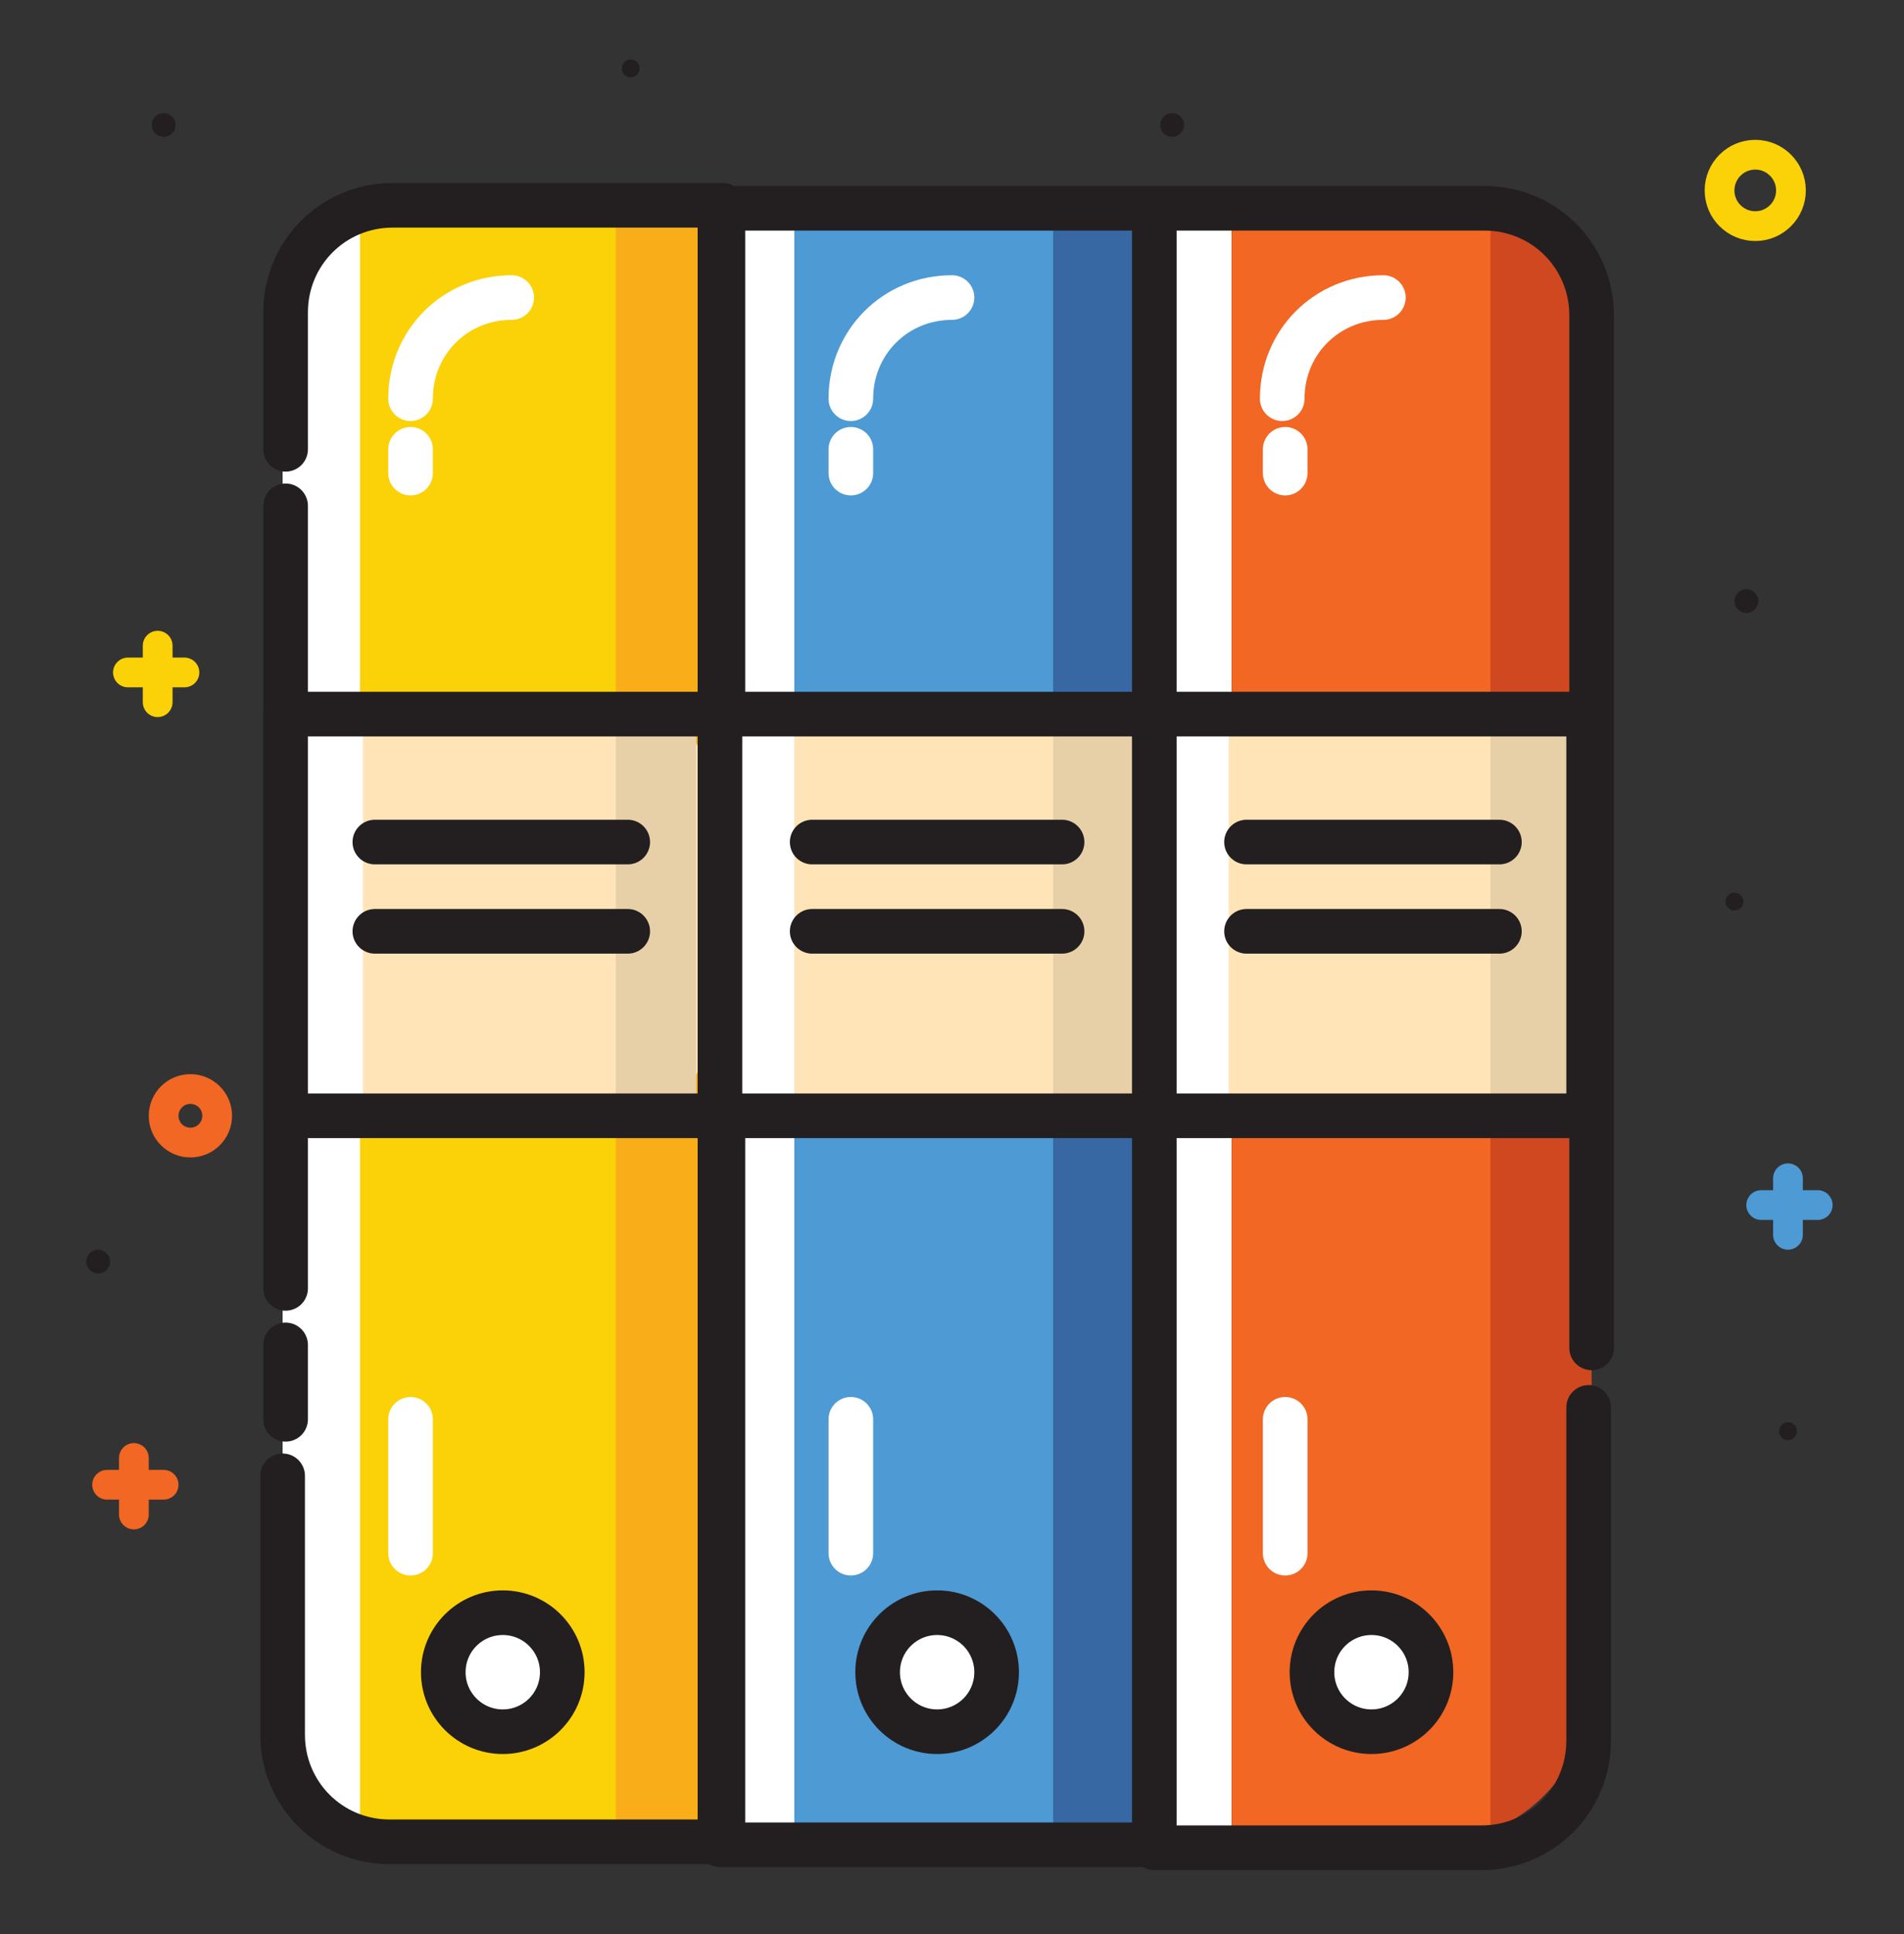 <svg xmlns="http://www.w3.org/2000/svg" viewBox="0 0 64 65" id="report"><rect x="0" y="0" width="64" height="65" fill="#333333" stroke="none"/><circle cx="6.4" cy="37.5" r=".9" fill="none" stroke="#f16723" stroke-linecap="round" stroke-linejoin="round" stroke-miterlimit="10"></circle><circle cx="58.3" cy="30.3" r=".3" fill="#231f20"></circle><circle cx="21.2" cy="2.3" r=".3" fill="#231f20"></circle><circle cx="60.1" cy="48.1" r=".3" fill="#231f20"></circle><circle cx="59" cy="6.4" r="1.2" fill="none" stroke="#fbd108" stroke-linecap="round" stroke-linejoin="round" stroke-miterlimit="10"></circle><path fill="none" stroke="#f16723" stroke-linecap="round" stroke-linejoin="round" stroke-miterlimit="10" d="M3.6 49.9h1.9M4.5 50.9V49"></path><circle cx="5.5" cy="4.2" r=".4" fill="#231f20"></circle><circle cx="39.4" cy="4.2" r=".4" fill="#231f20"></circle><circle cx="3.3" cy="42.4" r=".4" fill="#231f20"></circle><circle cx="58.7" cy="20.2" r=".4" fill="#231f20"></circle><path fill="none" stroke="#4d9ad4" stroke-linecap="round" stroke-linejoin="round" stroke-miterlimit="10" d="M59.2 40.5h1.9M60.1 41.5v-1.9"></path><path fill="none" stroke="#fbd108" stroke-linecap="round" stroke-linejoin="round" stroke-miterlimit="10" d="M4.3 22.6h1.9M5.3 23.6v-1.9"></path><path fill="#fff" d="M13.8 62c-2.4 0-4.3-1.9-4.3-4.3V11.3c0-2.4 1.9-4.3 4.3-4.3v55z"></path><path fill="#f9ae19" d="M20.6 6.9h3.6v55h-3.6z"></path><path fill="#fbd108" d="M12.1 7h8.6v55h-8.6z"></path><path fill="#fff" d="M24 7h2.8v55H24z"></path><path fill="#3768a4" d="M34.8 6.9H39v55h-4.2z"></path><path fill="#4d9ad4" d="M26.7 7h8.7v55h-8.7z"></path><path fill="#fff" d="M38.6 7h2.8v55h-2.8z"></path><path fill="#cf481f" d="M48.2 61.9v-55c2.9 0 5.3 2.4 5.3 5.3v44.5c-.1 2.8-2.4 5.2-5.3 5.2z"></path><path fill="#f16723" d="M41.4 7h8.7v55h-8.7z"></path><path fill="none" stroke="#fff" stroke-linecap="round" stroke-miterlimit="10" stroke-width="1.5" d="M17.2 10c-1.9 0-3.4 1.5-3.4 3.4M13.8 15.1v.8M13.8 47.7v4.5M32 10c-1.9 0-3.4 1.5-3.4 3.4M28.6 15.1v.8M28.6 47.7v4.5M46.5 10c-1.9 0-3.4 1.5-3.4 3.4M43.2 15.1v.8M43.2 47.7v4.5"></path><path fill="none" stroke="#231f20" stroke-linecap="round" stroke-linejoin="round" stroke-miterlimit="10" stroke-width="1.5" d="M24.2 7h14.6v55H24.2zM53.4 47.3v11.2c0 2-1.6 3.6-3.6 3.6h-11V7h11.1c2 0 3.6 1.6 3.6 3.6v34.7M9.6 43.3V17M9.6 47.7v-2.5"></path><path fill="none" stroke="#231f20" stroke-linecap="round" stroke-linejoin="round" stroke-miterlimit="10" stroke-width="1.5" d="M9.6 15.1v-4.6c0-2 1.6-3.6 3.6-3.6h11.1v55H13.1c-2 0-3.6-1.6-3.6-3.6v-8.7"></path><path fill="#ffe4b8" d="M20.8 37.3H13c-1.9 0-3.4-1.5-3.4-3.4v-6.7c0-1.9 1.5-3.4 3.4-3.4h7.8c1.9 0 3.4 1.5 3.4 3.4v6.7c0 1.9-1.5 3.4-3.4 3.4zM35.4 37.3h-7.8c-1.9 0-3.4-1.5-3.4-3.4v-6.7c0-1.9 1.5-3.4 3.4-3.4h7.8c1.9 0 3.4 1.5 3.4 3.4v6.7c0 1.9-1.5 3.4-3.4 3.4zM38.8 24h14.6v13.5H38.8z"></path><path fill="#fff" d="M9.6 24h2.6v13H9.6zM24.4 24h2.3v13h-2.3zM39 24h2.3v13H39z"></path><path fill="#e7d0a8" d="M50.1 24h2.7v13h-2.7zM35.4 24.1h2.7v13h-2.7zM20.7 24.1h2.7v13h-2.7z"></path><path fill="none" stroke="#231f20" stroke-linecap="round" stroke-linejoin="round" stroke-miterlimit="10" stroke-width="1.5" d="M9.6 24h14.6v13.5H9.6zM24.2 24h14.6v13.5H24.2zM38.8 24h14.6v13.5H38.8zM12.6 28.3h8.5M12.6 31.3h8.5M27.3 28.3h8.4M27.3 31.3h8.4M41.9 28.3h8.5M41.9 31.3h8.5"></path><circle cx="46.1" cy="56.2" r="2" fill="#fff"></circle><circle cx="46.1" cy="56.2" r="2" fill="none" stroke="#231f20" stroke-linecap="round" stroke-linejoin="round" stroke-miterlimit="10" stroke-width="1.5"></circle><circle cx="16.9" cy="56.2" r="2" fill="#fff"></circle><circle cx="16.9" cy="56.2" r="2" fill="none" stroke="#231f20" stroke-linecap="round" stroke-linejoin="round" stroke-miterlimit="10" stroke-width="1.5"></circle><circle cx="31.5" cy="56.2" r="2" fill="#fff"></circle><circle cx="31.5" cy="56.2" r="2" fill="none" stroke="#231f20" stroke-linecap="round" stroke-linejoin="round" stroke-miterlimit="10" stroke-width="1.5"></circle></svg>